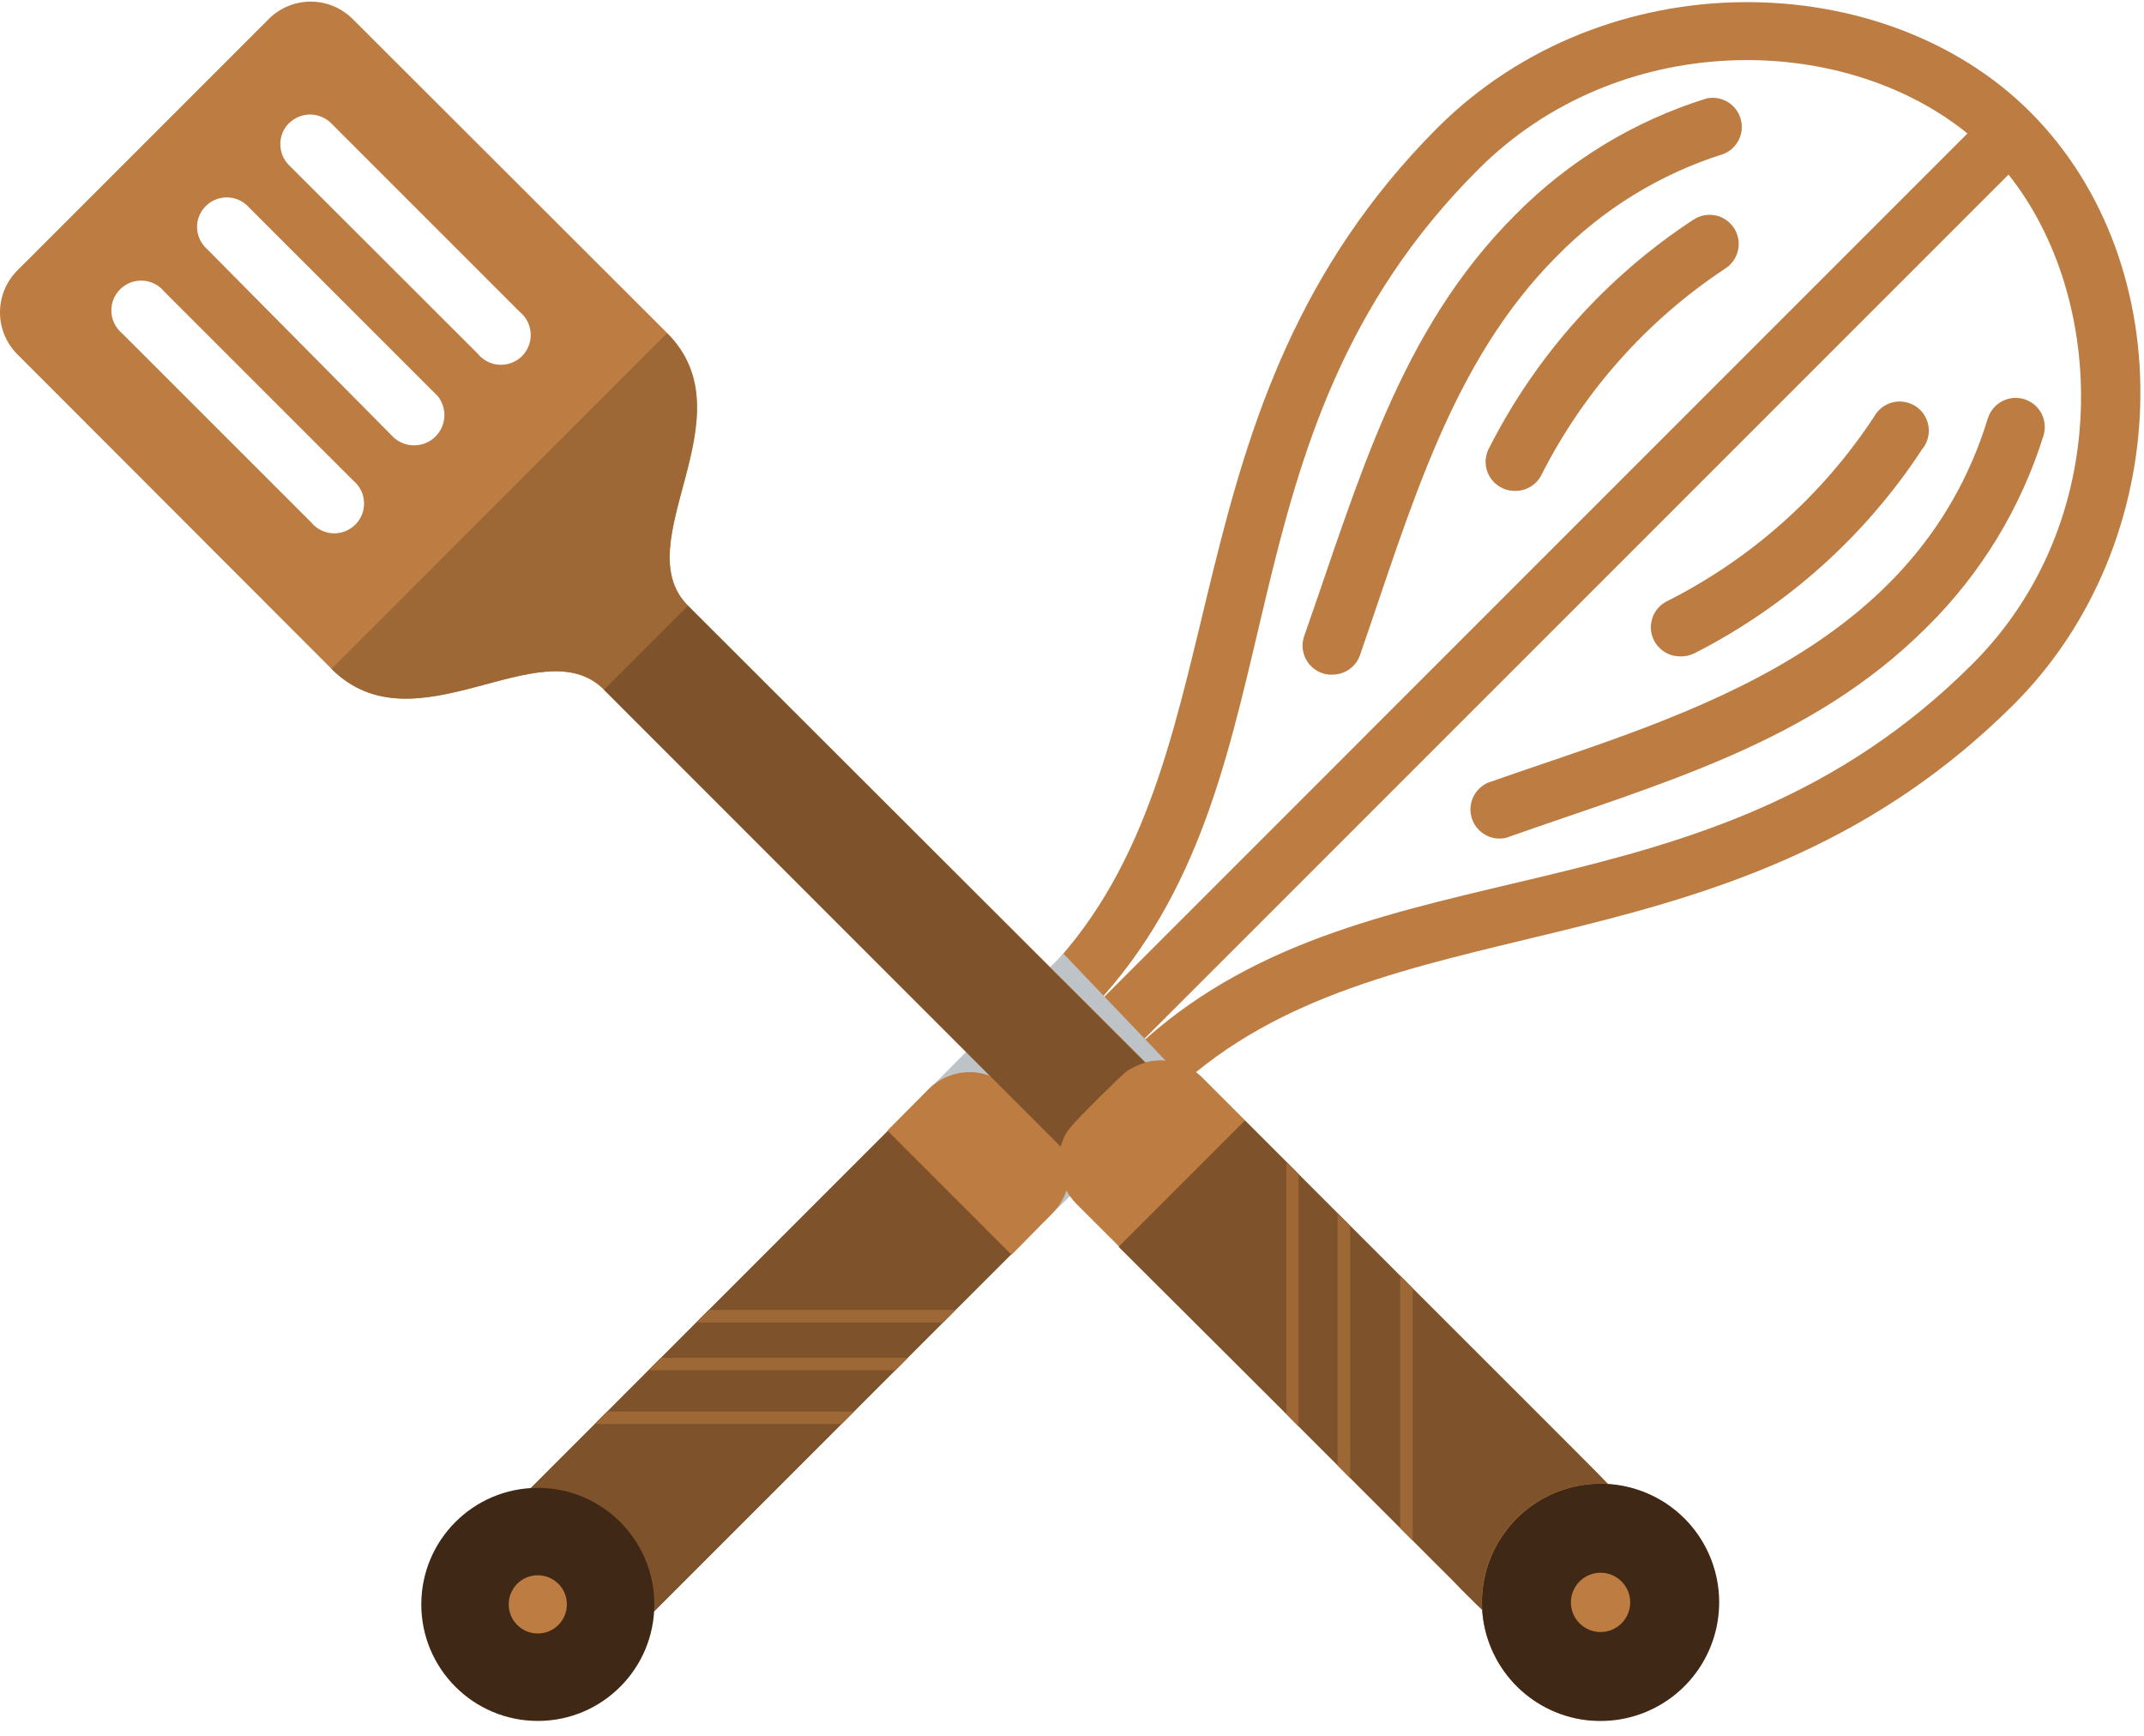 <svg width="42" height="34" viewBox="0 0 42 34" fill="none" xmlns="http://www.w3.org/2000/svg">
<g clip-path="url(#clip0)">
<path d="M26.085 13.216C25.994 13.216 25.904 13.194 25.824 13.152C25.743 13.11 25.674 13.049 25.621 12.975C25.569 12.901 25.535 12.815 25.522 12.725C25.509 12.635 25.519 12.543 25.549 12.457C26.619 9.416 27.414 6.477 29.68 4.212C30.723 3.154 32.01 2.37 33.429 1.929C33.569 1.898 33.715 1.921 33.839 1.994C33.962 2.066 34.054 2.182 34.096 2.319C34.138 2.456 34.127 2.604 34.065 2.733C34.003 2.862 33.895 2.963 33.761 3.016C32.528 3.404 31.409 4.09 30.503 5.013C28.432 7.085 27.65 9.927 26.64 12.837C26.599 12.951 26.523 13.049 26.422 13.116C26.322 13.184 26.202 13.218 26.081 13.213L26.085 13.216Z" fill="#BD7C41"/>
<path d="M29.676 9.615C29.575 9.616 29.477 9.59 29.389 9.54C29.302 9.49 29.23 9.418 29.179 9.331C29.129 9.244 29.102 9.146 29.102 9.045C29.103 8.945 29.129 8.846 29.18 8.759C30.1 6.951 31.477 5.415 33.173 4.303C33.236 4.261 33.306 4.233 33.379 4.218C33.453 4.204 33.529 4.204 33.602 4.219C33.676 4.233 33.745 4.262 33.808 4.304C33.87 4.346 33.923 4.4 33.965 4.462C34.007 4.524 34.035 4.594 34.05 4.668C34.064 4.742 34.064 4.817 34.049 4.891C34.035 4.964 34.005 5.034 33.964 5.096C33.922 5.159 33.868 5.212 33.806 5.254C32.263 6.272 31.014 7.677 30.183 9.328C30.132 9.417 30.058 9.491 29.968 9.541C29.879 9.592 29.778 9.617 29.676 9.615V9.615Z" fill="#BD7C41"/>
<path d="M29.126 15.339C32.596 14.107 37.494 12.914 38.941 8.195C38.986 8.051 39.086 7.93 39.22 7.859C39.354 7.789 39.51 7.774 39.654 7.819C39.799 7.863 39.92 7.963 39.99 8.097C40.061 8.231 40.076 8.387 40.031 8.532C39.589 9.949 38.806 11.236 37.75 12.28C35.468 14.563 32.534 15.339 29.499 16.412C29.362 16.442 29.22 16.421 29.098 16.353C28.976 16.284 28.883 16.174 28.837 16.042C28.791 15.909 28.796 15.765 28.849 15.636C28.903 15.507 29.002 15.402 29.128 15.341L29.126 15.339Z" fill="#BD7C41"/>
<path d="M32.916 12.856C32.788 12.858 32.664 12.816 32.564 12.739C32.463 12.662 32.39 12.553 32.358 12.43C32.326 12.307 32.336 12.177 32.386 12.06C32.437 11.944 32.525 11.847 32.636 11.786C34.289 10.958 35.694 9.71 36.71 8.166C36.748 8.095 36.8 8.034 36.863 7.985C36.926 7.936 36.998 7.9 37.075 7.881C37.153 7.862 37.233 7.859 37.312 7.873C37.391 7.887 37.465 7.917 37.532 7.961C37.598 8.006 37.654 8.063 37.697 8.131C37.739 8.198 37.767 8.274 37.779 8.353C37.79 8.432 37.785 8.512 37.764 8.589C37.742 8.666 37.705 8.738 37.654 8.799C36.542 10.497 35.005 11.874 33.197 12.794C33.109 12.839 33.01 12.861 32.912 12.856H32.916Z" fill="#BD7C41"/>
<path d="M21.611 20.919C21.499 20.918 21.389 20.884 21.296 20.822C21.203 20.759 21.13 20.67 21.087 20.566C21.044 20.462 21.033 20.347 21.055 20.237C21.077 20.127 21.131 20.025 21.211 19.946L38.964 2.192C39.074 2.1 39.214 2.053 39.356 2.059C39.499 2.065 39.634 2.125 39.735 2.226C39.836 2.327 39.896 2.462 39.902 2.605C39.908 2.747 39.861 2.887 39.769 2.997L22.016 20.748C21.964 20.802 21.901 20.846 21.831 20.875C21.762 20.904 21.687 20.92 21.611 20.92V20.919Z" fill="#BD7C41"/>
<path d="M19.814 24.566L19.809 24.572L18.722 25.658L16.488 27.892L12.813 31.567L12.812 31.567L10.394 29.148L10.395 29.147L11.65 27.892L12.701 26.84L12.947 26.595L13.638 25.903L13.884 25.658L17.395 22.146L18.998 22.894L19.814 24.566Z" fill="#7E532B"/>
<path d="M39.769 2.192C36.927 -0.65 31.471 -0.805 28.151 2.511C22.684 8.005 24.414 14.61 20.756 18.765L20.747 18.774C20.694 18.835 20.639 18.896 20.583 18.955C20.583 18.955 20.583 18.955 20.578 18.96C20.522 19.02 20.464 19.08 20.405 19.139C20.298 19.246 20.238 19.39 20.238 19.541C20.238 19.692 20.298 19.837 20.405 19.944L21.167 20.706L21.256 20.795L21.743 21.281L22.013 21.553C22.12 21.659 22.265 21.719 22.416 21.719C22.566 21.719 22.711 21.659 22.818 21.553C22.949 21.422 23.083 21.297 23.22 21.177C23.289 21.117 23.359 21.058 23.43 21C27.602 17.595 34.061 19.166 39.447 13.8C42.621 10.631 42.776 5.198 39.769 2.192ZM38.645 13C33.372 18.277 26.931 16.367 22.434 20.358L22.421 20.345L21.613 19.537L21.602 19.525C21.608 19.517 21.615 19.511 21.621 19.503C25.6 14.99 23.67 8.589 28.963 3.314C31.687 0.59 36.046 0.598 38.542 2.614C38.69 2.733 38.831 2.86 38.966 2.994C39.1 3.128 39.227 3.27 39.345 3.419C41.276 5.838 41.423 10.221 38.645 13Z" fill="#BD7C41"/>
<path d="M18.039 21.497L20.834 18.681L23.232 21.192L20.464 23.916L18.039 21.497Z" fill="#BDC3C7"/>
<path d="M20.627 23.755L19.816 24.578L17.384 22.145L18.188 21.336C18.294 21.23 18.42 21.145 18.559 21.088C18.697 21.03 18.846 21.001 18.996 21.001C19.146 21.001 19.294 21.03 19.433 21.088C19.572 21.145 19.698 21.23 19.803 21.336L20.614 22.145C20.828 22.358 20.949 22.646 20.951 22.948C20.953 23.249 20.836 23.539 20.625 23.754L20.627 23.755Z" fill="#BD7C41"/>
<path d="M10.536 33.708C11.796 33.708 12.818 32.686 12.818 31.425C12.818 30.165 11.796 29.143 10.536 29.143C9.275 29.143 8.253 30.165 8.253 31.425C8.253 32.686 9.275 33.708 10.536 33.708Z" fill="#3F2916"/>
<path d="M10.535 31.995C10.85 31.995 11.105 31.74 11.105 31.425C11.105 31.11 10.85 30.855 10.535 30.855C10.22 30.855 9.965 31.11 9.965 31.425C9.965 31.74 10.22 31.995 10.535 31.995Z" fill="#BD7C41"/>
<path d="M33.112 29.87C33.088 29.842 33.064 29.816 33.04 29.79C32.942 29.687 32.836 29.593 32.721 29.51C32.662 29.466 32.601 29.426 32.538 29.388C32.476 29.352 32.413 29.32 32.348 29.291V29.291C32.077 29.163 31.785 29.088 31.486 29.072V29.072C31.47 29.042 31.449 29.016 31.424 28.993L31.409 28.977L31.386 28.953C31.128 28.678 30.266 27.82 27.678 25.237L27.433 24.993L26.453 24.014L26.207 23.77L25.444 23.006L25.322 22.886L25.2 22.754L24.391 21.946L23.555 21.109C23.412 20.966 23.233 20.864 23.038 20.811C22.842 20.758 22.636 20.757 22.44 20.808L22.201 20.569L21.393 19.762L20.585 18.956L20.577 18.948L13.48 11.865C12.249 10.634 14.711 8.168 13.074 6.528L6.908 0.372C6.8 0.264 6.672 0.179 6.531 0.12C6.39 0.062 6.239 0.032 6.086 0.032C5.934 0.032 5.783 0.062 5.642 0.12C5.501 0.179 5.372 0.264 5.265 0.372L0.34 5.297C0.233 5.404 0.147 5.533 0.088 5.674C0.03 5.814 0 5.966 0 6.118C0 6.271 0.03 6.422 0.088 6.563C0.147 6.704 0.233 6.832 0.34 6.94L6.495 13.101C8.139 14.738 10.601 12.277 11.832 13.507L18.925 20.605L19.393 21.073L20.78 22.462L20.786 22.467C20.712 22.755 20.749 23.059 20.891 23.32C20.913 23.358 20.936 23.395 20.961 23.431C20.999 23.485 21.041 23.536 21.088 23.582L21.919 24.412C23.24 25.733 24.317 26.811 25.195 27.689C25.278 27.773 25.359 27.855 25.44 27.934L26.204 28.701L26.449 28.947L26.919 29.419L27.062 29.562L27.429 29.929L27.674 30.174L27.977 30.478L28.19 30.691L28.373 30.873L28.436 30.935L28.625 31.13L28.839 31.343C28.899 31.407 28.964 31.465 29.034 31.518C29.046 31.736 29.089 31.951 29.163 32.157C29.212 32.292 29.272 32.422 29.344 32.546L29.365 32.58C29.373 32.595 29.381 32.609 29.391 32.623C29.4 32.638 29.409 32.651 29.418 32.665C29.421 32.67 29.424 32.676 29.428 32.681C29.448 32.712 29.47 32.742 29.492 32.771C29.56 32.862 29.634 32.948 29.714 33.028C29.739 33.055 29.765 33.08 29.793 33.104C29.843 33.149 29.896 33.193 29.95 33.233C29.969 33.249 29.988 33.263 30.008 33.277C30.027 33.291 30.048 33.305 30.067 33.318L30.097 33.337L30.127 33.356C30.147 33.369 30.169 33.382 30.189 33.394C30.314 33.467 30.447 33.528 30.584 33.576C30.653 33.6 30.723 33.62 30.795 33.639C30.867 33.657 30.939 33.67 31.013 33.682L31.096 33.692L31.178 33.7H31.22H31.262C31.307 33.7 31.352 33.7 31.396 33.7C31.836 33.69 32.263 33.556 32.629 33.313C32.995 33.07 33.285 32.728 33.464 32.327C33.644 31.926 33.706 31.482 33.644 31.047C33.581 30.612 33.397 30.204 33.112 29.87V29.87ZM5.665 2.411C5.721 2.357 5.786 2.314 5.857 2.285C5.929 2.257 6.006 2.242 6.083 2.243C6.16 2.244 6.236 2.261 6.307 2.292C6.378 2.322 6.442 2.367 6.495 2.422L10.183 6.11C10.246 6.162 10.298 6.226 10.335 6.299C10.371 6.372 10.392 6.452 10.396 6.534C10.4 6.615 10.387 6.697 10.357 6.773C10.328 6.849 10.283 6.918 10.225 6.976C10.167 7.034 10.097 7.078 10.021 7.107C9.944 7.136 9.863 7.149 9.781 7.145C9.699 7.14 9.62 7.119 9.547 7.081C9.474 7.044 9.41 6.992 9.359 6.928L5.662 3.236C5.552 3.126 5.491 2.978 5.491 2.823C5.491 2.669 5.552 2.52 5.662 2.411H5.665ZM3.876 4.308C3.902 4.205 3.956 4.111 4.032 4.036C4.107 3.961 4.202 3.908 4.306 3.883C4.409 3.858 4.517 3.862 4.619 3.894C4.72 3.926 4.811 3.986 4.881 4.066L8.579 7.763C8.67 7.88 8.715 8.027 8.704 8.175C8.693 8.323 8.626 8.461 8.518 8.563C8.409 8.665 8.267 8.722 8.118 8.723C7.97 8.725 7.826 8.671 7.715 8.572L4.063 4.885C3.982 4.815 3.922 4.724 3.889 4.623C3.856 4.521 3.852 4.412 3.876 4.308V4.308ZM6.09 10.226L2.392 6.529C2.33 6.477 2.279 6.413 2.242 6.34C2.206 6.267 2.185 6.187 2.182 6.106C2.178 6.024 2.192 5.943 2.221 5.867C2.251 5.792 2.296 5.723 2.354 5.665C2.412 5.608 2.481 5.563 2.557 5.534C2.633 5.505 2.715 5.493 2.796 5.497C2.877 5.501 2.957 5.522 3.029 5.559C3.102 5.596 3.166 5.648 3.217 5.711L6.915 9.408C6.978 9.46 7.031 9.524 7.068 9.596C7.105 9.669 7.127 9.749 7.131 9.831C7.136 9.912 7.123 9.994 7.094 10.07C7.065 10.147 7.02 10.216 6.963 10.274C6.905 10.332 6.836 10.377 6.76 10.407C6.683 10.437 6.602 10.45 6.52 10.446C6.439 10.442 6.359 10.421 6.286 10.384C6.213 10.347 6.148 10.296 6.096 10.232L6.09 10.226ZM29.773 29.69C29.753 29.706 29.735 29.725 29.716 29.743C29.763 29.696 29.82 29.661 29.873 29.616C29.837 29.636 29.803 29.661 29.773 29.69V29.69Z" fill="#BD7C41"/>
<path d="M32.998 29.743C33.378 30.123 33.614 30.623 33.667 31.159C33.719 31.693 33.585 32.23 33.286 32.677C32.987 33.124 32.543 33.453 32.029 33.609C31.514 33.765 30.962 33.738 30.465 33.532C29.969 33.326 29.559 32.955 29.305 32.48C29.052 32.006 28.971 31.459 29.076 30.932C29.181 30.405 29.465 29.93 29.881 29.589C30.296 29.248 30.817 29.062 31.355 29.062C31.971 29.062 32.562 29.307 32.998 29.743V29.743Z" fill="#3F2916"/>
<path d="M31.354 31.967C31.675 31.967 31.935 31.707 31.935 31.386C31.935 31.066 31.675 30.805 31.354 30.805C31.034 30.805 30.773 31.066 30.773 31.386C30.773 31.707 31.034 31.967 31.354 31.967Z" fill="#BD7C41"/>
<path d="M31.5 29.064H31.482C31.155 29.045 30.828 29.096 30.522 29.212C30.217 29.329 29.939 29.509 29.707 29.74C29.476 29.971 29.296 30.249 29.18 30.555C29.063 30.861 29.012 31.188 29.031 31.515C29.031 31.52 29.031 31.526 29.031 31.532L28.837 31.338L28.623 31.125L28.433 30.93L28.371 30.868L28.188 30.686L27.671 30.169L27.426 29.924L27.059 29.557L26.916 29.414L26.446 28.946L26.204 28.702L25.44 27.939L25.2 27.697L21.913 24.421L24.386 21.948L25.195 22.756L25.318 22.879L25.44 23.001L26.204 23.766L26.449 24.011L27.429 24.992L27.674 25.237L31.382 28.946L31.405 28.97L31.42 28.986L31.5 29.064Z" fill="#7E532B"/>
<path d="M13.068 6.528C14.706 8.172 12.244 10.633 13.475 11.864L11.832 13.507C10.601 12.277 8.135 14.739 6.495 13.102L13.068 6.528Z" fill="#9D6736"/>
<path d="M13.475 11.864L22.435 20.815C22.305 20.852 22.182 20.909 22.07 20.984C21.972 21.054 21.096 21.919 20.966 22.087L20.902 22.169C20.847 22.259 20.806 22.358 20.78 22.461L11.829 13.509L13.475 11.864Z" fill="#7E532B"/>
<path d="M25.439 22.997V27.942L25.199 27.697V22.754L25.323 22.877L25.439 22.997Z" fill="#9D6736"/>
<path d="M26.448 24.006V28.951L26.203 28.702V23.762L26.448 24.006Z" fill="#9D6736"/>
<path d="M13.638 25.903H18.476L18.721 25.657H13.883L13.638 25.903Z" fill="#9D6736"/>
<path d="M12.701 26.84H17.54L17.785 26.595H12.946L12.701 26.84Z" fill="#9D6736"/>
<path d="M11.894 27.647H16.732L16.488 27.891H11.649L11.894 27.647Z" fill="#9D6736"/>
<path d="M27.674 25.229V30.174L27.429 29.929V24.984L27.674 25.229Z" fill="#9D6736"/>
</g>
<defs>
<clipPath id="clip0">
<rect width="42" height="33.888" fill="white"/>
</clipPath>
</defs>
</svg>
